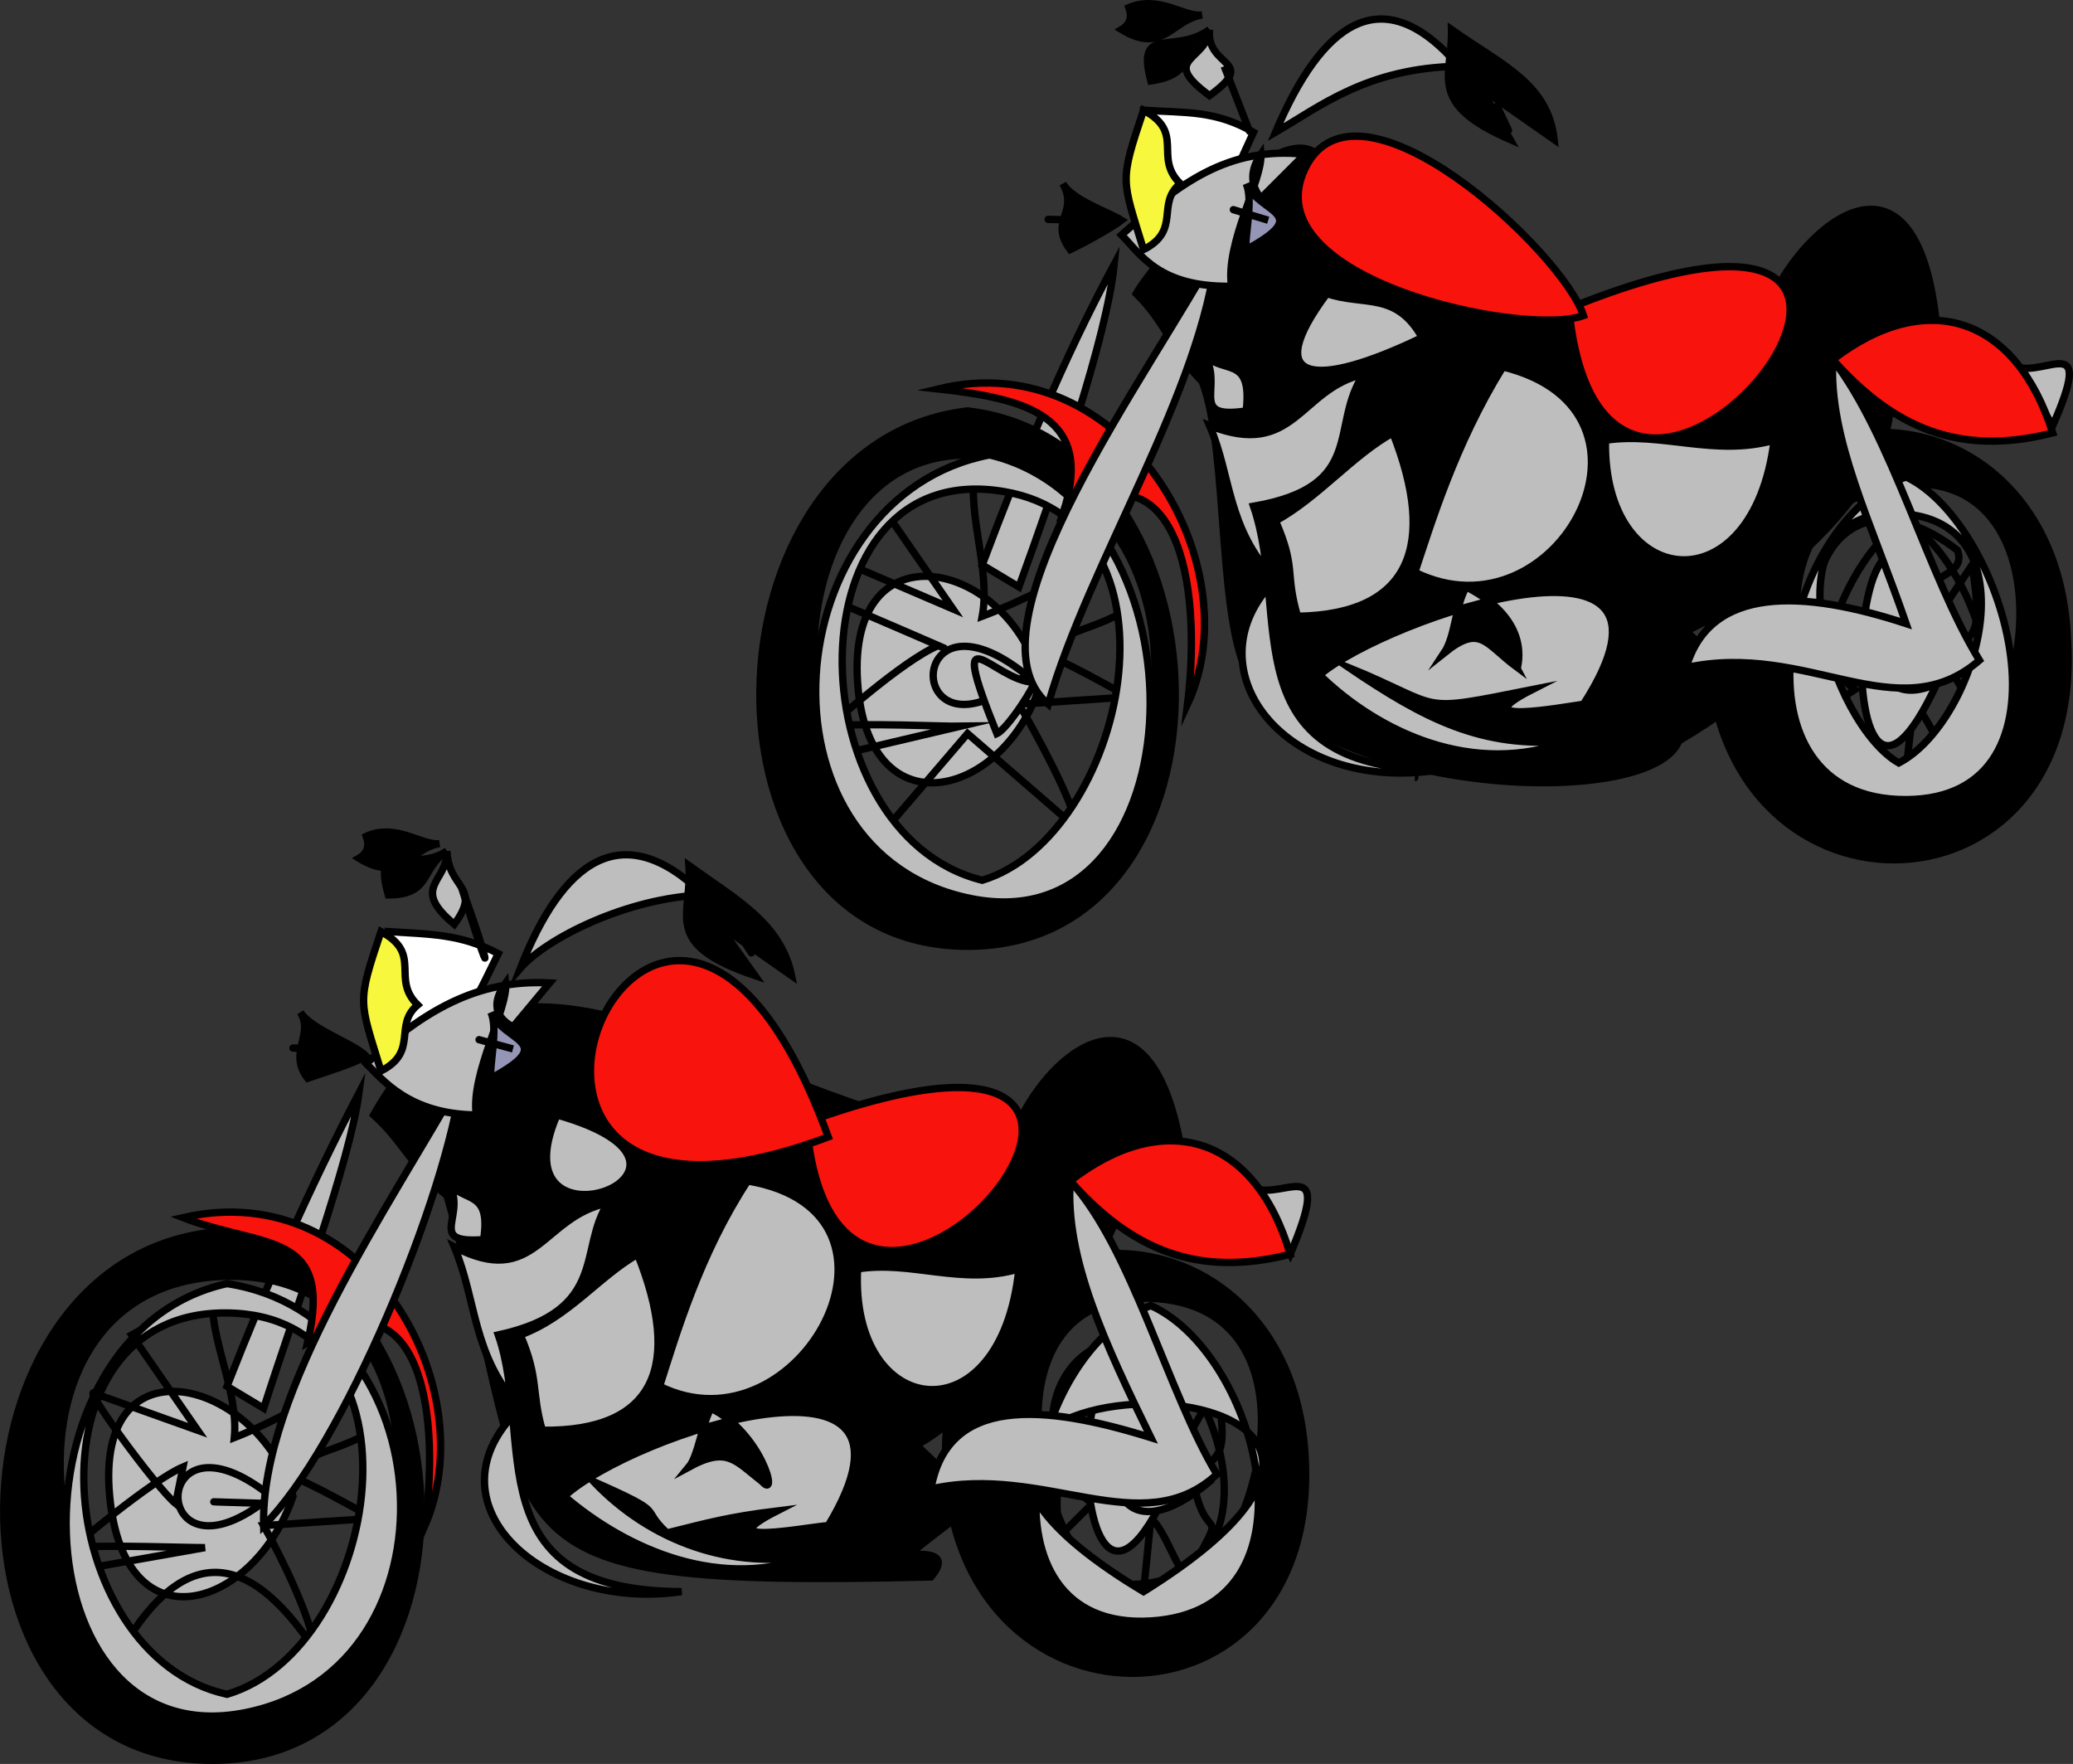 <svg xmlns="http://www.w3.org/2000/svg" xmlns:xlink="http://www.w3.org/1999/xlink" version="1.1" id="Layer_1" x="0px" y="0px" enable-background="new 0 0 822.05 841.89" xml:space="preserve" viewBox="303.66 331.24 212.04 180.4">
<rect x="303.66" y="331.24" width="212.04" height="180.4" fill="#333333" stroke="none"/>
<path fill-rule="evenodd" clip-rule="evenodd" fill="#ABABAB" d="M415.379,428.015L415.379,428.015L415.379,428.015z"/>
<path fill-rule="evenodd" clip-rule="evenodd" fill="#200F75" d="M382.379,482.015L382.379,482.015L382.379,482.015z"/>
<line fill="none" stroke="#000000" stroke-width="0.75" stroke-linecap="square" stroke-miterlimit="10" x1="382.379" y1="482.015" x2="382.379" y2="482.015"/>
<path fill="none" stroke="#000000" stroke-width="0.75" stroke-linecap="square" stroke-miterlimit="10" d="M370.379,494.015  C371.379,494.015,371.379,494.015,370.379,494.015L370.379,494.015z"/>
<path fill="none" stroke="#000000" stroke-width="0.75" stroke-linecap="square" stroke-miterlimit="10" d="M342.629,470.765  C341.629,470.765,341.629,470.765,342.629,470.765L342.629,470.765z"/>
<path fill-rule="evenodd" clip-rule="evenodd" d="M437.129,479.765c-1.844-26.796-36.75-27.417-36.75,0  C400.379,509.974,439.205,509.827,437.129,479.765z M421.379,497.015c-12.191-4.643-18.299-33.716,0-33  C439.637,464.73,432.913,492.143,421.379,497.015z"/>
<path fill="none" stroke="#000000" stroke-width="0.75" stroke-linecap="square" stroke-miterlimit="10" d="M437.129,479.765  c-1.844-26.796-36.75-27.417-36.75,0C400.379,509.974,439.205,509.827,437.129,479.765z M421.379,497.015  c-12.191-4.643-18.299-33.716,0-33C439.637,464.73,432.913,492.143,421.379,497.015z"/>
<path fill-rule="evenodd" clip-rule="evenodd" d="M349.379,453.515c10.25,35.645,1.143,40.151,49.5,39  c1.503-1.786,0.753-2.536-2.25-2.25c7.501-6.348,8.262-4.028,0.75-11.25c6.216-2.811,33.316-30.75,14.802-30.75  c-29.205,0-55.42-29.503-70.302-3C344.891,447.963,345.853,450.727,349.379,453.515z"/>
<path fill="none" stroke="#000000" stroke-width="0.75" stroke-linecap="square" stroke-miterlimit="10" d="M349.379,453.515  c10.25,35.645,1.143,40.151,49.5,39c1.503-1.786,0.753-2.536-2.25-2.25c7.501-6.348,8.262-4.028,0.75-11.25  c6.216-2.811,33.316-30.75,14.802-30.75c-29.205,0-55.42-29.503-70.302-3C344.891,447.963,345.853,450.727,349.379,453.515z"/>
<path fill="none" stroke="#000000" stroke-width="0.75" stroke-linecap="square" stroke-miterlimit="10" d="M426.629,470.765  c0.938,3.863-4.486,3.461-1.5,7.5c1-1.75,2-3.5,3-5.25c1.543,9.135-0.565,5.817-2.25,10.5c1.362,6.037,3.486,1.077-0.75,9  c-1.064-0.669-2.291-4.797-3.75-6c-0.25,2.5-0.5,5-0.75,7.5c-5.695-2.961-2.803-2.758-9.75-4.5c1.5-1.5,3-3,4.5-4.5  C406.41,478.081,413.155,462.098,426.629,470.765z"/>
<path fill-rule="evenodd" clip-rule="evenodd" fill="#BEBEBF" stroke="#000000" stroke-width="0.75" stroke-linecap="square" stroke-miterlimit="10" d="  M424.379,480.515C411.764,512.679,411.66,448.978,424.379,480.515L424.379,480.515z"/>
<path fill-rule="evenodd" clip-rule="evenodd" fill="#BEBEBF" stroke="#000000" stroke-width="0.75" stroke-linecap="square" stroke-miterlimit="10" d="  M427.379,482.765C413.82,494.095,415.827,469.322,427.379,482.765L427.379,482.765z"/>
<path fill="none" stroke="#000000" stroke-width="0.75" stroke-linecap="square" stroke-miterlimit="10" d="M419.879,467.765  c-6.841,3.957-14.156,26.185,0,25.5C434.458,492.56,429.012,471.679,419.879,467.765z"/>
<path fill-rule="evenodd" clip-rule="evenodd" fill="#BEBEBF" stroke="#000000" stroke-width="0.75" stroke-linecap="square" stroke-miterlimit="10" d="  M421.379,464.765c-12.724,4.484-18.399,33.389,0,32.25C439.249,495.91,432.442,469.755,421.379,464.765z M420.629,494.015  C378.917,469.052,462.757,467.784,420.629,494.015L420.629,494.015z"/>
<path fill-rule="evenodd" clip-rule="evenodd" stroke="#000000" stroke-width="0.75" stroke-linecap="square" stroke-miterlimit="10" d="  M334.379,434.765c1.163,1.815,5.449,3.15,6.75,4.5c-1.492,0.807-4.411,1.707-6,2.25C333.094,438.877,335.823,437.02,334.379,434.765  z"/>
<path fill-rule="evenodd" clip-rule="evenodd" fill="#BEBEBF" stroke="#000000" stroke-width="0.75" stroke-linecap="square" stroke-miterlimit="10" d="  M431.879,452.765c3.235,1.188,8.224-3.828,3.75,6.75C434.379,457.265,433.129,455.015,431.879,452.765z"/>
<path fill-rule="evenodd" clip-rule="evenodd" stroke="#000000" stroke-width="0.75" stroke-linecap="square" stroke-miterlimit="10" d="  M424.379,448.265C418.189,414.542,387.306,474.383,424.379,448.265L424.379,448.265z"/>
<path fill-rule="evenodd" clip-rule="evenodd" fill="#BEBEBF" stroke="#000000" stroke-width="0.75" stroke-linecap="square" stroke-miterlimit="10" d="  M349.379,418.265c0.131,3.943,3.627,3.594,0.75,7.5C345.539,421.933,349.485,421.458,349.379,418.265z"/>
<path fill-rule="evenodd" clip-rule="evenodd" fill="#BEBEBF" stroke="#000000" stroke-width="0.75" stroke-linecap="square" stroke-miterlimit="10" d="  M333.629,484.265c-3.87,11.386-17.244,15.823-18.75,0C313.315,467.844,330.094,472.25,333.629,484.265z"/>
<path fill="none" stroke="#000000" stroke-width="0.75" stroke-linecap="square" stroke-miterlimit="10" d="M317.129,467.765  c2.25,3.25,4.5,6.5,6.75,9.75c-3.5-1.25-7-2.5-10.5-3.75c-1.58-1.144,6.274,9.648,8.25,11.25c0.25-1.25,0.5-2.5,0.75-3.75  c-3.195,1.346-11.459,8.323-11.25,8.25c3.346-0.321,11.929,0.025,13.5,0c-4.25,0.75-8.5,1.5-12.75,2.25c1.25,3,2.5,6,3.75,9  c6.338-11.367,13.088-11.617,20.25-0.75c-0.242-2.914-3.348-9.404-5.25-12.75c3.75-0.25,7.5-0.5,11.25-0.75  c-1.43-0.729-6.667-3.786-9-4.5c3.44-2.759,4.725-2.085,9-4.5c-0.75-2-1.5-4-2.25-6c-2.748,2.417-8.555,5.413-12,6.75  c0.457-4.894-2.623-10.095-2.25-15C322.629,464.765,319.879,466.265,317.129,467.765z"/>
<path fill-rule="evenodd" clip-rule="evenodd" fill="#BEBEBF" stroke="#000000" stroke-width="0.75" stroke-linecap="square" stroke-miterlimit="10" d="  M340.379,443.015c-5.081,9.718-9.508,19.795-13.5,30c1.25,0.75,2.5,1.5,3.75,2.25C333.978,464.861,339.423,450.153,340.379,443.015z  "/>
<path fill-rule="evenodd" clip-rule="evenodd" d="M325.379,457.265c-27.911,3.062-28.992,54,0,54S353.29,460.327,325.379,457.265z   M326.879,506.765c-20.583-5.394-24.838-44.543,0-45C351.668,461.309,348.831,502.266,326.879,506.765z"/>
<path fill="none" stroke="#000000" stroke-width="0.75" stroke-linecap="square" stroke-miterlimit="10" d="M325.379,457.265  c-27.911,3.062-28.992,54,0,54S353.29,460.327,325.379,457.265z M326.879,506.765c-20.583-5.394-24.838-44.543,0-45  C351.668,461.309,348.831,502.266,326.879,506.765z"/>
<path fill-rule="evenodd" clip-rule="evenodd" fill="#BEBEBF" stroke="#000000" stroke-width="0.75" stroke-linecap="square" stroke-miterlimit="10" d="  M326.879,462.515c-22.845,5.031-21.607,48.571,1.875,43.875C351.292,501.882,349.107,465.897,326.879,462.515z M326.879,504.515  c-17.894-3.902-21.102-39.23,0-39C347.886,465.745,342.741,499.811,326.879,504.515z"/>
<path fill-rule="evenodd" clip-rule="evenodd" fill="#F8130D" stroke="#000000" stroke-width="0.75" stroke-linecap="square" stroke-miterlimit="10" d="  M322.379,455.765c19.036-4.345,30.807,17.441,24.75,31.5c1.712-12.779-1.01-25.782-12-18.75  C337.793,457.028,330.672,458.958,322.379,455.765z"/>
<path fill-rule="evenodd" clip-rule="evenodd" fill="#BEBEBF" stroke="#000000" stroke-width="0.75" stroke-linecap="square" stroke-miterlimit="10" d="  M331.379,484.265C318.744,494.656,318.638,474.059,331.379,484.265L331.379,484.265z"/>
<path fill-rule="evenodd" clip-rule="evenodd" fill="#BEBEBF" stroke="#000000" stroke-width="0.75" stroke-linecap="square" stroke-miterlimit="10" d="  M331.379,485.015C323.705,484.775,323.455,484.766,331.379,485.015L331.379,485.015z"/>
<path fill-rule="evenodd" clip-rule="evenodd" fill="#BEBEBF" stroke="#000000" stroke-width="0.75" stroke-linecap="square" stroke-miterlimit="10" d="  M350.879,441.515c-7.358,13.028-20.632,32.196-20.25,45.75C338.672,479.312,349.312,453.718,350.879,441.515z"/>
<path fill-rule="evenodd" clip-rule="evenodd" fill="#F7F619" stroke="#000000" stroke-width="0.75" stroke-linecap="square" stroke-miterlimit="10" d="  M337.379,438.515C331.952,438.386,332.811,438.407,337.379,438.515L337.379,438.515z"/>
<path fill-rule="evenodd" clip-rule="evenodd" fill="#FFFFFF" stroke="#000000" stroke-width="0.75" stroke-linecap="square" stroke-miterlimit="10" d="  M343.379,426.515c4.162,0.269,7.37,0.209,11.25,2.25c-4.173,8.559-4.444,8.991-11.25,12  C343.379,436.015,343.379,431.265,343.379,426.515z"/>
<path fill-rule="evenodd" clip-rule="evenodd" fill="#F8130D" stroke="#000000" stroke-width="0.75" stroke-linecap="square" stroke-miterlimit="10" d="  M350.879,422.015C353.763,429.78,354.342,433.312,350.879,422.015L350.879,422.015z"/>
<path fill-rule="evenodd" clip-rule="evenodd" fill="#BEBEBF" stroke="#000000" stroke-width="0.75" stroke-linecap="square" stroke-miterlimit="10" d="  M356.879,430.265c4.232-10.786,10.32-15.714,18.75-7.5C367.809,423.039,359.5,427.225,356.879,430.265z"/>
<path fill-rule="evenodd" clip-rule="evenodd" d="M349.379,418.265c-2.8,1.882-1.579,4.477-6,4.5  C341.682,416.728,345.805,420.667,349.379,418.265z"/>
<path fill="none" stroke="#000000" stroke-width="0.75" stroke-linecap="square" stroke-miterlimit="10" d="M349.379,418.265  c-2.8,1.882-1.579,4.477-6,4.5C341.682,416.728,345.805,420.667,349.379,418.265z"/>
<path fill-rule="evenodd" clip-rule="evenodd" fill="#BEBEBF" stroke="#000000" stroke-width="0.75" stroke-linecap="square" stroke-miterlimit="10" d="  M341.129,440.015c1.634,1.589,4.317,5.177,11.25,5.25c-0.613-4.207,3.283-10.899,3-13.5c-1.4,1.957-1.15,3.457,0.75,4.5  c1.25-1.5,2.5-3,3.75-4.5C352.444,431.364,346.94,434.649,341.129,440.015z"/>
<path fill-rule="evenodd" clip-rule="evenodd" fill="#F7F73D" stroke="#000000" stroke-width="0.75" stroke-linecap="square" stroke-miterlimit="10" d="  M346.379,434.015c-2.501,2.077,0.132,4.78-3.75,6.75c-2.227-7.297-2.501-6.79,0-14.25  C346.932,428.819,343.599,431.281,346.379,434.015z"/>
<path fill-rule="evenodd" clip-rule="evenodd" fill="#F8130D" stroke="#000000" stroke-width="0.75" stroke-linecap="square" stroke-miterlimit="10" d="  M386.129,446.015C434.274,428.582,389.173,482.859,386.129,446.015L386.129,446.015z"/>
<path fill-rule="evenodd" clip-rule="evenodd" fill="#BEBEBF" stroke="#000000" stroke-width="0.75" stroke-linecap="square" stroke-miterlimit="10" d="  M391.379,461.015c5.496-0.887,10.634,1.727,16.5,0C406.069,478.465,390.577,476.451,391.379,461.015z"/>
<path fill-rule="evenodd" clip-rule="evenodd" fill="#F8130D" stroke="#000000" stroke-width="0.75" stroke-linecap="square" stroke-miterlimit="10" d="  M413.129,452.015c9.733-7.523,18.95-4.538,22.5,7.5C425.998,461.971,419.268,458.925,413.129,452.015z"/>
<path fill-rule="evenodd" clip-rule="evenodd" fill="#BEBEBF" stroke="#000000" stroke-width="0.75" stroke-linecap="square" stroke-miterlimit="10" d="  M360.629,445.265C354.112,460.392,380.332,450.859,360.629,445.265L360.629,445.265z"/>
<path fill-rule="evenodd" clip-rule="evenodd" fill="#BEBEBF" stroke="#000000" stroke-width="0.75" stroke-linecap="square" stroke-miterlimit="10" d="  M380.129,452.015c-4.901,7.497-7.269,15.578-9,21C385.419,480.106,399.025,455.203,380.129,452.015z"/>
<path fill-rule="evenodd" clip-rule="evenodd" fill="#BEBEBF" stroke="#000000" stroke-width="0.75" stroke-linecap="square" stroke-miterlimit="10" d="  M365.879,454.265c-6.826,1.364-7.398,8.842-15.75,4.5c2.343,5.623,1.796,11.01,6.75,16.5c-9.909,9.325,1.853,20.864,16.5,18.75  c-21.333-0.056-15.049-15.63-18.75-26.25C366.01,465.27,362.768,458.833,365.879,454.265z"/>
<line fill="none" stroke="#000000" stroke-width="0.75" stroke-linecap="square" stroke-miterlimit="10" x1="368.879" y1="461.765" x2="368.879" y2="461.765"/>
<path fill-rule="evenodd" clip-rule="evenodd" fill="#BEBEBF" stroke="#000000" stroke-width="0.75" stroke-linecap="square" stroke-miterlimit="10" d="  M368.879,459.515c4.492,11.21,1.962,18.138-9.75,18c-1.141-3.949-0.315-5.237-2.25-9.75  C361.827,465.932,364.831,461.849,368.879,459.515z"/>
<path fill-rule="evenodd" clip-rule="evenodd" fill="#BEBEBF" stroke="#000000" stroke-width="0.75" stroke-linecap="square" stroke-miterlimit="10" d="  M349.379,452.015c1.656,2.363,4.55,0.727,3.75,6C346.975,458.47,351.741,455.387,349.379,452.015z"/>
<path fill-rule="evenodd" clip-rule="evenodd" fill="#9596B5" stroke="#000000" stroke-width="0.75" stroke-linecap="square" stroke-miterlimit="10" d="  M353.879,434.765c1.339,3.103,6.998,2.94,0,6.75C353.684,440.135,354.64,436.528,353.879,434.765z"/>
<path fill-rule="evenodd" clip-rule="evenodd" fill="#F7F619" stroke="#000000" stroke-width="0.75" stroke-linecap="square" stroke-miterlimit="10" d="  M356.129,438.515C352.705,437.582,350.309,436.927,356.129,438.515L356.129,438.515z"/>
<path fill-rule="evenodd" clip-rule="evenodd" fill="#F8130D" stroke="#000000" stroke-width="0.75" stroke-linecap="square" stroke-miterlimit="10" d="  M388.379,447.515C343.725,464.236,370.918,399.598,388.379,447.515L388.379,447.515z"/>
<path fill-rule="evenodd" clip-rule="evenodd" fill="#BEBEBF" stroke="#000000" stroke-width="0.75" stroke-linecap="square" stroke-miterlimit="10" d="  M388.379,487.265c12.077-19.984-20.083-9.388-27-3c6.486,5.542,16.153,9.748,25.5,6c-8.33,1.616-16.637-1.345-22.5-7.5  c7.826,3.462,4.529,2.474,7.5,5.25c4.218-1.044,6.212-1.628,11.25-2.25C375.811,489.495,386.208,487.4,388.379,487.265z   M381.629,482.765c-2.768-2.146-3.56-3.636-7.5-1.5c0.944-1.139,1.364-4.481,2.25-6  C381.542,477.794,383.368,484.745,381.629,482.765z"/>
<path fill-rule="evenodd" clip-rule="evenodd" fill="#BEBEBF" stroke="#000000" stroke-width="0.75" stroke-linecap="square" stroke-miterlimit="10" d="  M428.129,482.015c-5.083-8.455-8.688-23.084-15-30c-0.552,7.856,3.577,16.684,8.25,26.25c-10.989-3.426-20.81-4.287-22.5,5.25  C410.496,480.896,420.487,489.062,428.129,482.015z"/>
<path fill-rule="evenodd" clip-rule="evenodd" stroke="#000000" stroke-width="0.75" stroke-linecap="square" stroke-miterlimit="10" d="  M348.629,417.515c-2.977,0.457-3.95,4.143-8.25,1.5c0.854-0.5,1.104-1.25,0.75-2.25  C344.181,415.383,346.876,417.784,348.629,417.515z"/>
<path fill-rule="evenodd" clip-rule="evenodd" fill="#FFFFFF" stroke="#000000" stroke-width="0.75" stroke-linecap="square" stroke-miterlimit="10" d="  M378.629,425.765C379.774,427.539,382.243,431.363,378.629,425.765L378.629,425.765z"/>
<path fill-rule="evenodd" clip-rule="evenodd" d="M374.129,419.765c0.375,5.128-2.895,7.979,6.75,11.25  c-1.25-1.75-2.5-3.5-3.75-5.25c2.5,1.75,5,3.5,7.5,5.25C383.503,425.627,378.95,423.235,374.129,419.765z"/>
<path fill="none" stroke="#000000" stroke-width="0.75" stroke-linecap="square" stroke-miterlimit="10" d="M374.129,419.765  c0.375,5.128-2.895,7.979,6.75,11.25c-1.25-1.75-2.5-3.5-3.75-5.25c2.5,1.75,5,3.5,7.5,5.25  C383.503,425.627,378.95,423.235,374.129,419.765z"/>
<path fill-rule="evenodd" clip-rule="evenodd" fill="#ABABAB" d="M493.379,343.265L493.379,343.265L493.379,343.265z"/>
<path fill-rule="evenodd" clip-rule="evenodd" fill="#200F75" d="M460.379,398.765L460.379,398.765L460.379,398.765z"/>
<line fill="none" stroke="#000000" stroke-width="0.75" stroke-linecap="square" stroke-miterlimit="10" x1="460.379" y1="398.765" x2="460.379" y2="398.765"/>
<path fill="none" stroke="#000000" stroke-width="0.75" stroke-linecap="square" stroke-miterlimit="10" d="M448.379,410.765  C449.379,410.765,449.379,410.765,448.379,410.765L448.379,410.765z"/>
<path fill="none" stroke="#000000" stroke-width="0.75" stroke-linecap="square" stroke-miterlimit="10" d="M419.879,386.765  C418.879,386.765,418.879,386.765,419.879,386.765L419.879,386.765z"/>
<path fill-rule="evenodd" clip-rule="evenodd" d="M515.129,396.515c-1.253-27.765-36.75-28.384-36.75,0  C478.379,426.972,517.136,426.473,515.129,396.515z M498.629,413.015c-12.15-4.681-17.574-30.896,0-32.25  C515.617,379.456,512.615,409.552,498.629,413.015z"/>
<path fill="none" stroke="#000000" stroke-width="0.75" stroke-linecap="square" stroke-miterlimit="10" d="M515.129,396.515  c-1.253-27.765-36.75-28.384-36.75,0C478.379,426.972,517.136,426.473,515.129,396.515z M498.629,413.015  c-12.15-4.681-17.574-30.896,0-32.25C515.617,379.456,512.615,409.552,498.629,413.015z"/>
<path fill-rule="evenodd" clip-rule="evenodd" d="M426.629,370.265c2.809,7.226,1.429,26.132,5.25,30.75  c9.772,11.81,40.782,12.901,43.5,6c8.713-5.262,6.995-5.059,0.75-11.25c8.922-3.934,28.152-19.146,18-30.75  c-7.882-9.009-50.312,9.381-54.375-15c-1.94-11.642-18.201,8.268-19.875,11.25C422.953,364.282,423.566,367.171,426.629,370.265z"/>
<path fill="none" stroke="#000000" stroke-width="0.75" stroke-linecap="square" stroke-miterlimit="10" d="M426.629,370.265  c2.809,7.226,1.429,26.132,5.25,30.75c9.772,11.81,40.782,12.901,43.5,6c8.713-5.262,6.995-5.059,0.75-11.25  c8.922-3.934,28.152-19.146,18-30.75c-7.882-9.009-50.312,9.381-54.375-15c-1.94-11.642-18.201,8.268-19.875,11.25  C422.953,364.282,423.566,367.171,426.629,370.265z"/>
<path fill="none" stroke="#000000" stroke-width="0.75" stroke-linecap="square" stroke-miterlimit="10" d="M503.879,387.515  c1.183,3.155-5.041,2.205-1.5,6c1-1.5,2-3,3-4.5c1.383,9.12-0.524,5.777-2.25,10.5c2.853,5.752,3.233,1.699,0,9  c-1.292-0.81-2.297-4.221-3.75-5.25c-0.25,2.25-0.5,4.5-0.75,6.75c-5.828-3.061-1.818-4.061-9.75-5.25c1.5-1,3-2,4.5-3  C484.966,395.267,490.439,377.239,503.879,387.515z"/>
<path fill-rule="evenodd" clip-rule="evenodd" fill="#BEBEBF" stroke="#000000" stroke-width="0.75" stroke-linecap="square" stroke-miterlimit="10" d="  M503.129,398.015C489.716,431.341,492.417,363.393,503.129,398.015L503.129,398.015z"/>
<path fill-rule="evenodd" clip-rule="evenodd" fill="#BEBEBF" stroke="#000000" stroke-width="0.75" stroke-linecap="square" stroke-miterlimit="10" d="  M505.379,398.765C491.82,410.095,493.827,385.322,505.379,398.765L505.379,398.765z"/>
<path fill="none" stroke="#000000" stroke-width="0.75" stroke-linecap="square" stroke-miterlimit="10" d="M498.629,384.515  c-7.77,3.916-14.723,27.188,0,25.5C512.662,408.406,506.072,389.06,498.629,384.515z"/>
<path fill-rule="evenodd" clip-rule="evenodd" fill="#BEBEBF" stroke="#000000" stroke-width="0.75" stroke-linecap="square" stroke-miterlimit="10" d="  M498.629,380.015c-12.876,4.554-18.593,33.072,0,33C516.754,412.945,509.019,384.963,498.629,380.015z M497.879,409.265  c-7.004-3.992-13.955-26.064,0-25.5C511.974,384.335,505.899,405.101,497.879,409.265z"/>
<path fill-rule="evenodd" clip-rule="evenodd" stroke="#000000" stroke-width="0.75" stroke-linecap="square" stroke-miterlimit="10" d="  M412.379,350.015c0.923,1.685,4.629,2.887,6,3.75c-0.92,0.715-3.773,2.313-5.25,3C410.917,353.807,414.019,353.011,412.379,350.015z  "/>
<path fill-rule="evenodd" clip-rule="evenodd" fill="#BEBEBF" stroke="#000000" stroke-width="0.75" stroke-linecap="square" stroke-miterlimit="10" d="  M509.879,368.765c3.181,0.986,8.058-3.812,3.75,6C512.379,372.765,511.129,370.765,509.879,368.765z"/>
<path fill-rule="evenodd" clip-rule="evenodd" stroke="#000000" stroke-width="0.75" stroke-linecap="square" stroke-miterlimit="10" d="  M501.629,363.515C497.391,329.316,463.238,389.126,501.629,363.515L501.629,363.515z"/>
<path fill-rule="evenodd" clip-rule="evenodd" fill="#BEBEBF" stroke="#000000" stroke-width="0.75" stroke-linecap="square" stroke-miterlimit="10" d="  M427.379,334.265c-0.387,3.933,5.067,3.082,0,6.75C422.152,337.16,427.058,337.533,427.379,334.265z"/>
<path fill-rule="evenodd" clip-rule="evenodd" fill="#BEBEBF" stroke="#000000" stroke-width="0.75" stroke-linecap="square" stroke-miterlimit="10" d="  M410.129,401.015c-3.539,11.75-17.705,15.537-18.75,0C390.291,384.852,406.874,388.385,410.129,401.015z"/>
<path fill="none" stroke="#000000" stroke-width="0.75" stroke-linecap="square" stroke-miterlimit="10" d="M394.379,383.765  c2.25,3.25,4.5,6.5,6.75,9.75c-3.5-1.5-7-3-10.5-4.5c-0.5,1.25-1,2.5-1.5,3.75c1.296,0.494,14.438,6.199,10.5,4.5  c-3.762,1.584-10.8,8.063-11.25,8.25c3.399-0.367,11.885,0.026,13.5,0c-4.25,1-8.5,2-12.75,3c1.5,2.75,3,5.5,4.5,8.25  c3-3.5,6-7,9-10.5c3.75,3.25,7.5,6.5,11.25,9.75c-0.465-2.906-4.443-10.131-6-12.75c3.75-0.25,7.5-0.5,11.25-0.75  c-1.431-0.73-6.667-3.786-9-4.5c3.429-2.734,4.742-2.094,9-4.5c-0.75-2-1.5-4-2.25-6c-2.947,2.442-9.137,5.392-12.75,6.75  c0.873-4.803-1.532-10.177-0.75-15C400.379,380.765,397.379,382.265,394.379,383.765z"/>
<path fill-rule="evenodd" clip-rule="evenodd" fill="#BEBEBF" stroke="#000000" stroke-width="0.75" stroke-linecap="square" stroke-miterlimit="10" d="  M417.629,358.265c-5.301,9.858-9.566,20.292-13.5,30.75c1.25,0.75,2.5,1.5,3.75,2.25  C411.692,380.771,416.891,365.717,417.629,358.265z"/>
<path fill-rule="evenodd" clip-rule="evenodd" d="M402.629,373.265c-27.731,3.242-28.912,54.75,0,54.75  S430.359,376.507,402.629,373.265z M404.129,422.765c-24.223-4.05-22.35-49.47,1.875-44.625  C428.414,382.622,426.24,419.896,404.129,422.765z"/>
<path fill="none" stroke="#000000" stroke-width="0.75" stroke-linecap="square" stroke-miterlimit="10" d="M402.629,373.265  c-27.731,3.242-28.912,54.75,0,54.75S430.359,376.507,402.629,373.265z M404.129,422.765c-24.223-4.05-22.35-49.47,1.875-44.625  C428.414,382.622,426.24,419.896,404.129,422.765z"/>
<path fill-rule="evenodd" clip-rule="evenodd" fill="#BEBEBF" stroke="#000000" stroke-width="0.75" stroke-linecap="square" stroke-miterlimit="10" d="  M404.879,377.765c-21.907,4.218-24.769,40.796-1.875,45.375C426.443,427.828,427.693,383.211,404.879,377.765z M404.129,421.265  c-19.232-4.783-19.694-43.504,2.25-39.75C425.713,384.823,418.739,416.853,404.129,421.265z"/>
<path fill-rule="evenodd" clip-rule="evenodd" fill="#F8130D" stroke="#000000" stroke-width="0.75" stroke-linecap="square" stroke-miterlimit="10" d="  M399.629,371.015c18.958-4.603,32.138,17.993,25.5,32.25c1.556-12.841-1.241-26.7-12.75-19.5  C415.717,373.833,408.723,372.03,399.629,371.015z"/>
<path fill-rule="evenodd" clip-rule="evenodd" fill="#BEBEBF" stroke="#000000" stroke-width="0.75" stroke-linecap="square" stroke-miterlimit="10" d="  M408.629,400.265C395.994,410.656,395.888,390.059,408.629,400.265L408.629,400.265z"/>
<path fill-rule="evenodd" clip-rule="evenodd" fill="#BEBEBF" stroke="#000000" stroke-width="0.75" stroke-linecap="square" stroke-miterlimit="10" d="  M409.379,401.015c0.394,0.012-2.623,4.743-3.75,5.25C400.331,393.128,405.266,400.887,409.379,401.015z"/>
<path fill-rule="evenodd" clip-rule="evenodd" fill="#BEBEBF" stroke="#000000" stroke-width="0.75" stroke-linecap="square" stroke-miterlimit="10" d="  M428.129,356.765c-6.453,12.196-26.4,38.646-17.25,46.5C415.02,388.719,426.611,371.312,428.129,356.765z"/>
<path fill-rule="evenodd" clip-rule="evenodd" fill="#F7F619" stroke="#000000" stroke-width="0.75" stroke-linecap="square" stroke-miterlimit="10" d="  M414.629,353.765C409.202,353.636,410.061,353.657,414.629,353.765L414.629,353.765z"/>
<path fill-rule="evenodd" clip-rule="evenodd" fill="#FFFFFF" stroke="#000000" stroke-width="0.75" stroke-linecap="square" stroke-miterlimit="10" d="  M420.629,342.515c4.302,0.273,7.333-0.012,11.25,2.25c-4.364,9.473-3.573,8.906-11.25,12  C420.629,352.015,420.629,347.265,420.629,342.515z"/>
<path fill-rule="evenodd" clip-rule="evenodd" fill="#F8130D" stroke="#000000" stroke-width="0.75" stroke-linecap="square" stroke-miterlimit="10" d="  M428.879,338.015C432.136,346.389,432.517,347.37,428.879,338.015L428.879,338.015z"/>
<path fill-rule="evenodd" clip-rule="evenodd" fill="#BEBEBF" stroke="#000000" stroke-width="0.75" stroke-linecap="square" stroke-miterlimit="10" d="  M434.129,344.765c4.654-11.018,10.841-15.976,18.75-6.75C443.543,338.178,438.672,342.129,434.129,344.765z"/>
<path fill-rule="evenodd" clip-rule="evenodd" d="M427.379,334.265c-3.155,2.3-1.314,4.538-6,5.25  C419.828,333.703,423.773,336.894,427.379,334.265z"/>
<path fill="none" stroke="#000000" stroke-width="0.75" stroke-linecap="square" stroke-miterlimit="10" d="M427.379,334.265  c-3.155,2.3-1.314,4.538-6,5.25C419.828,333.703,423.773,336.894,427.379,334.265z"/>
<path fill-rule="evenodd" clip-rule="evenodd" fill="#BEBEBF" stroke="#000000" stroke-width="0.75" stroke-linecap="square" stroke-miterlimit="10" d="  M418.379,355.265c1.986,2.026,3.849,5.363,11.25,5.25c-0.663-4.476,3.192-10.872,3-13.5c-1.097,1.62-1.097,3.12,0,4.5  c1.5-1.5,3-3,4.5-4.5C429.293,346.211,424.403,349.888,418.379,355.265z"/>
<path fill-rule="evenodd" clip-rule="evenodd" fill="#F7F73D" stroke="#000000" stroke-width="0.75" stroke-linecap="square" stroke-miterlimit="10" d="  M424.379,350.015c-2.502,2.077,0.132,4.78-3.75,6.75c-2.227-7.297-2.501-6.791,0-14.25  C424.932,344.818,421.599,347.28,424.379,350.015z"/>
<path fill-rule="evenodd" clip-rule="evenodd" fill="#F8130D" stroke="#000000" stroke-width="0.75" stroke-linecap="square" stroke-miterlimit="10" d="  M464.129,362.765C513.175,342.979,467.804,400.795,464.129,362.765L464.129,362.765z"/>
<path fill-rule="evenodd" clip-rule="evenodd" fill="#BEBEBF" stroke="#000000" stroke-width="0.75" stroke-linecap="square" stroke-miterlimit="10" d="  M467.879,376.265c5.769-0.867,11.175,1.708,17.25,0C483.008,393.393,467.578,391.734,467.879,376.265z"/>
<path fill-rule="evenodd" clip-rule="evenodd" fill="#F8130D" stroke="#000000" stroke-width="0.75" stroke-linecap="square" stroke-miterlimit="10" d="  M491.129,368.015c9.82-7.511,18.799-4.197,22.5,7.5C503.998,377.971,497.268,374.925,491.129,368.015z"/>
<path fill-rule="evenodd" clip-rule="evenodd" fill="#BEBEBF" stroke="#000000" stroke-width="0.75" stroke-linecap="square" stroke-miterlimit="10" d="  M439.379,361.265c-6.796,9.119-1.343,9.848,9.75,4.5C446.459,361.006,443.138,362.567,439.379,361.265z"/>
<path fill-rule="evenodd" clip-rule="evenodd" fill="#BEBEBF" stroke="#000000" stroke-width="0.75" stroke-linecap="square" stroke-miterlimit="10" d="  M457.379,368.765c-4.937,7.996-7.335,16.033-9,21C462.938,396.933,475.69,373.247,457.379,368.765z"/>
<path fill-rule="evenodd" clip-rule="evenodd" fill="#BEBEBF" stroke="#000000" stroke-width="0.75" stroke-linecap="square" stroke-miterlimit="10" d="  M443.129,369.515c-6.548,1.473-7.061,8.699-15.75,5.25c2.236,5.139,1.732,10.511,6.75,15.75c-8.967,8.887,0.748,21.852,16.5,19.5  c-21.278-0.39-14.888-15.793-18.75-27C443.51,381,439.612,374.783,443.129,369.515z"/>
<line fill="none" stroke="#000000" stroke-width="0.75" stroke-linecap="square" stroke-miterlimit="10" x1="446.879" y1="377.765" x2="446.879" y2="377.765"/>
<path fill-rule="evenodd" clip-rule="evenodd" fill="#BEBEBF" stroke="#000000" stroke-width="0.75" stroke-linecap="square" stroke-miterlimit="10" d="  M446.129,375.515c4.463,11.302,1.97,18.559-9.75,18.75c-1.326-4.556-0.1-4.817-2.25-9.75  C438.512,382.114,441.984,377.812,446.129,375.515z"/>
<path fill-rule="evenodd" clip-rule="evenodd" fill="#BEBEBF" stroke="#000000" stroke-width="0.75" stroke-linecap="square" stroke-miterlimit="10" d="  M426.629,367.265c1.926,2.491,5.188,0.042,4.5,6C424.915,374.202,429.136,370.509,426.629,367.265z"/>
<path fill-rule="evenodd" clip-rule="evenodd" fill="#9596B5" stroke="#000000" stroke-width="0.75" stroke-linecap="square" stroke-miterlimit="10" d="  M431.129,350.015c1.339,3.102,6.997,2.94,0,6.75C430.935,355.385,431.89,351.777,431.129,350.015z"/>
<path fill-rule="evenodd" clip-rule="evenodd" fill="#F7F619" stroke="#000000" stroke-width="0.75" stroke-linecap="square" stroke-miterlimit="10" d="  M433.379,353.765C430.111,352.774,427.34,351.934,433.379,353.765L433.379,353.765z"/>
<path fill-rule="evenodd" clip-rule="evenodd" fill="#F8130D" stroke="#000000" stroke-width="0.75" stroke-linecap="square" stroke-miterlimit="10" d="  M465.629,363.515c-6.089,2.24-33.873-3.703-28.5-15C442.411,337.409,463.461,356.914,465.629,363.515z"/>
<path fill-rule="evenodd" clip-rule="evenodd" fill="#BEBEBF" stroke="#000000" stroke-width="0.75" stroke-linecap="square" stroke-miterlimit="10" d="  M465.629,403.265c12.896-20.014-20.051-8.901-27-3c6.075,5.904,15.721,10.439,25.5,6.75c-8.929,0.812-14.763-2.268-22.5-7.5  c10.037,4.126,6.613,4.668,18.75,2.25C452.998,405.526,463.633,403.534,465.629,403.265z M458.879,399.515  c-3.337-2.471-3.762-4.493-7.5-1.5c1.16-1.745,1.124-4.817,2.25-6.75C460.476,394.735,458.822,399.392,458.879,399.515z"/>
<path fill-rule="evenodd" clip-rule="evenodd" fill="#BEBEBF" stroke="#000000" stroke-width="0.75" stroke-linecap="square" stroke-miterlimit="10" d="  M506.129,398.765c-5.363-8.773-8.853-22.729-15-30.75c-0.437,8.066,3.864,16.489,7.5,27c-10.472-3.437-20.047-3.938-22.5,4.5  C488.595,396.798,497.731,406.016,506.129,398.765z"/>
<path fill-rule="evenodd" clip-rule="evenodd" stroke="#000000" stroke-width="0.75" stroke-linecap="square" stroke-miterlimit="10" d="  M426.629,332.765c-3.166,0.514-3.968,4.084-8.25,1.5c0.854-0.5,1.104-1.25,0.75-2.25  C422.268,330.705,424.818,333.059,426.629,332.765z"/>
<path fill-rule="evenodd" clip-rule="evenodd" fill="#FFFFFF" stroke="#000000" stroke-width="0.75" stroke-linecap="square" stroke-miterlimit="10" d="  M456.629,341.765C458.062,344.786,458.72,346.17,456.629,341.765L456.629,341.765z"/>
<path fill-rule="evenodd" clip-rule="evenodd" d="M452.129,334.265c0.121,4.759-2.6,7.504,6,11.25c-1-1.75-2-3.5-3-5.25  c2.5,1.75,5,3.5,7.5,5.25C461.982,339.787,457.352,337.952,452.129,334.265z"/>
<path fill="none" stroke="#000000" stroke-width="0.75" stroke-linecap="square" stroke-miterlimit="10" d="M452.129,334.265  c0.121,4.759-2.6,7.504,6,11.25c-1-1.75-2-3.5-3-5.25c2.5,1.75,5,3.5,7.5,5.25C461.982,339.787,457.352,337.952,452.129,334.265z"/>
</svg>